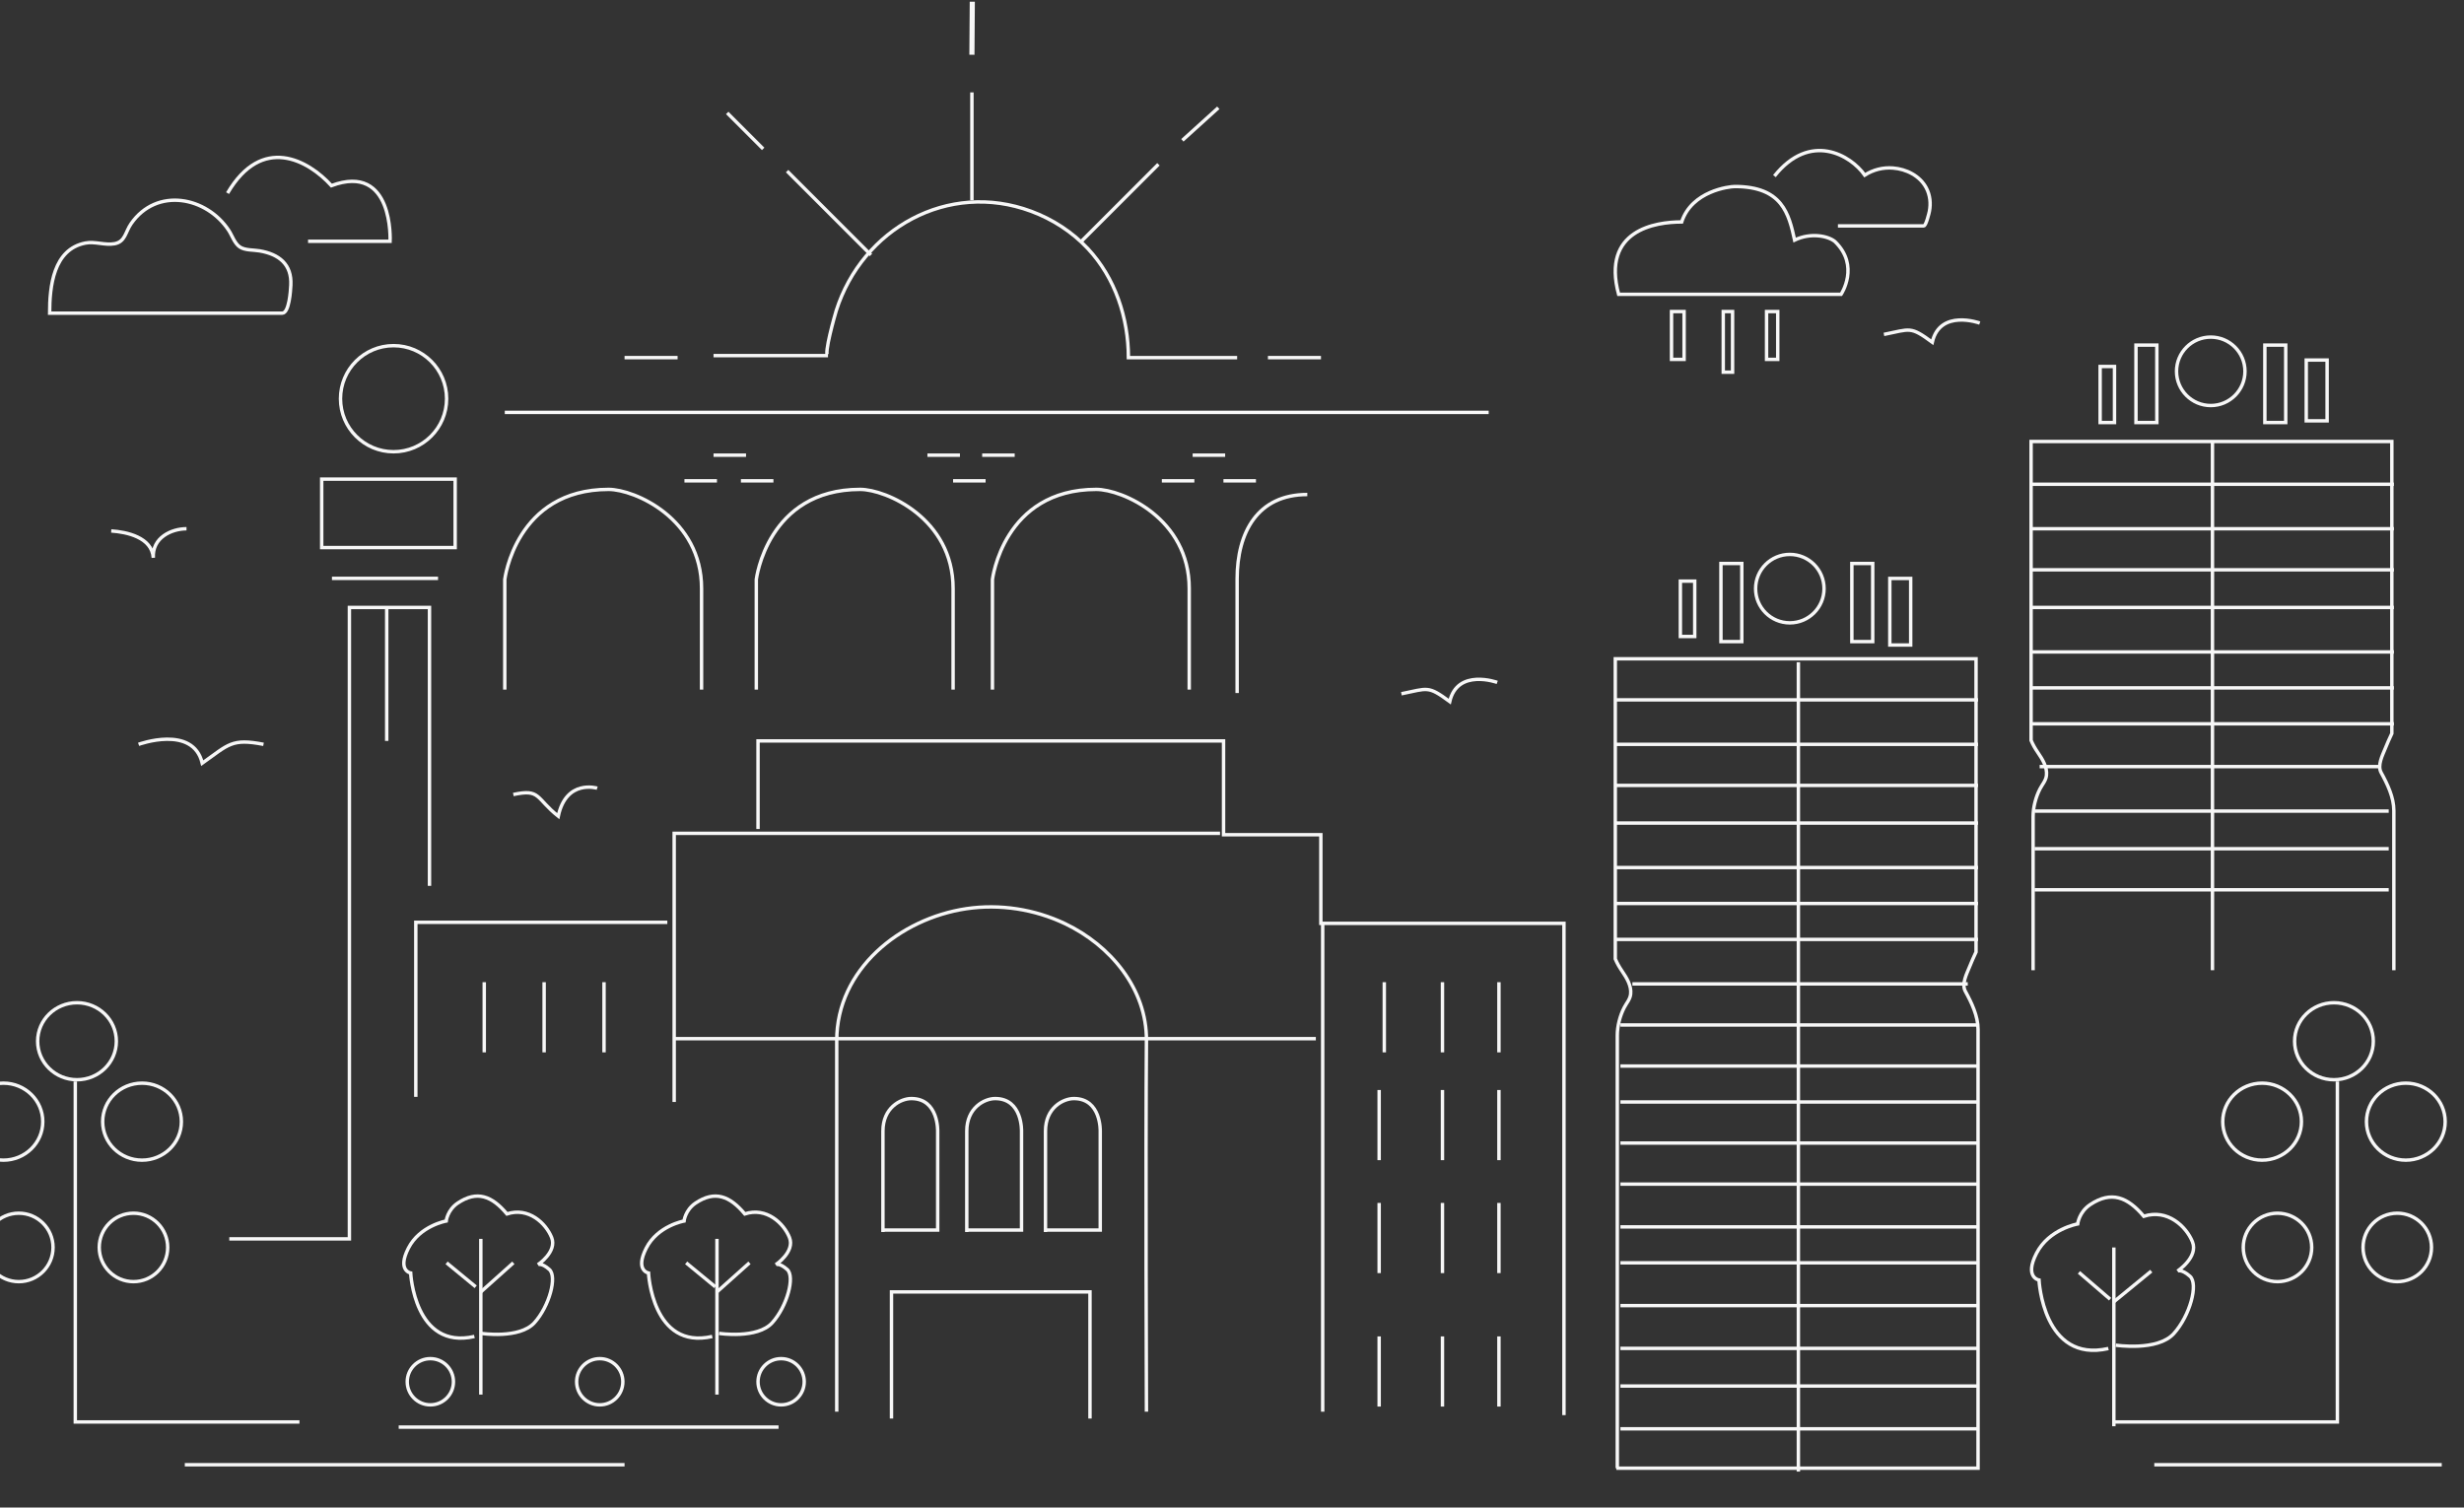 <?xml version="1.0" encoding="UTF-8"?>
<svg width="1440px" height="881px" viewBox="0 0 1440 881" version="1.1" xmlns="http://www.w3.org/2000/svg" xmlns:xlink="http://www.w3.org/1999/xlink">
    <rect x="0" y="0" width="1440" height="881" fill="#333333" stroke="none"/>
    <!-- Generator: Sketch 49.3 (51167) - http://www.bohemiancoding.com/sketch -->
    <title>bg-city</title>
    <desc>Created with Sketch.</desc>
    <defs></defs>
    <g id="Maquettes" stroke="none" stroke-width="1" fill="none" fill-rule="evenodd">
        <g id="Page-ville" transform="translate(0, -19)" stroke="#F7F7F7">
            <g id="bg-city" transform="translate(-92, 20)">
                <path d="M387,240 L962,240" id="Stroke-1" stroke-width="2"></path>
                <path d="M457,208 L488,208" id="Stroke-3" stroke-width="2"></path>
                <path d="M509,265 L528,265" id="Stroke-5" stroke-width="2"></path>
                <path d="M789,265 L808,265" id="Stroke-7" stroke-width="2"></path>
                <path d="M525,280 L544,280" id="Stroke-9" stroke-width="2"></path>
                <path d="M807,280 L826,280" id="Stroke-11" stroke-width="2"></path>
                <path d="M634,265 L653,265" id="Stroke-13" stroke-width="2"></path>
                <path d="M666,265 L685,265" id="Stroke-15" stroke-width="2"></path>
                <path d="M649,280 L668,280" id="Stroke-17" stroke-width="2"></path>
                <path d="M492,280 L511,280" id="Stroke-19" stroke-width="2"></path>
                <path d="M771,280 L790,280" id="Stroke-21" stroke-width="2"></path>
                <path d="M833,208 L864,208" id="Stroke-23" stroke-width="2"></path>
                <path d="M783,81 L804,62" id="Stroke-25" stroke-width="2"></path>
                <path d="M660,31 L660.223,0" id="Stroke-27" stroke-width="3"></path>
                <path d="M538,86 L517,65" id="Stroke-29" stroke-width="2"></path>
                <path d="M509,206.832 L575.889,206.832 C573.149,206.832 580.051,182.633 580.719,180.53 C595.915,132.698 646.046,104.483 694.603,122.463 C707.14,127.105 718.628,134.538 727.736,144.273 C743.774,161.412 751.459,184.871 751.459,208 L815,208" id="Stroke-31" stroke-width="2"></path>
                <path d="M552,99 L601,148" id="Stroke-33" stroke-width="2"></path>
                <path d="M660,116 L660,53" id="Stroke-35" stroke-width="2"></path>
                <path d="M724,140 L769,95" id="Stroke-37" stroke-width="2"></path>
                <path d="M387,402 L387,337.626 C387,337.626 393.35,285 447.675,285 C462.844,285 502,301.991 502,342.918 L502,402" id="Stroke-39" stroke-width="2"></path>
                <path d="M534,402 L534,337.626 C534,337.626 540.35,285 594.675,285 C609.844,285 649,301.991 649,342.918 L649,402" id="Stroke-41" stroke-width="2"></path>
                <path d="M672,402 L672,337.626 C672,337.626 678.35,285 732.675,285 C747.844,285 787,301.991 787,342.918 L787,402" id="Stroke-43" stroke-width="2"></path>
                <path d="M815,404 C815,381.788 815,359.578 815,337.365 C815,309.99 827.007,288 856,288" id="Stroke-45" stroke-width="2"></path>
                <path d="M322,263 C339.121,263 353,249.121 353,232.001 C353,214.879 339.121,201 322,201 C304.879,201 291,214.879 291,232.001 C291,249.121 304.879,263 322,263 Z" id="Stroke-47" stroke-width="2"></path>
                <polygon id="Stroke-49" stroke-width="2" points="280 319 358 319 358 279 280 279"></polygon>
                <path d="M286,337 L348,337" id="Stroke-51" stroke-width="2"></path>
                <polyline id="Stroke-53" stroke-width="2" points="343 516.696 343 354 296.199 354 296.199 723 226 723"></polyline>
                <path d="M318,354 L318,432" id="Stroke-55" stroke-width="2"></path>
                <polyline id="Stroke-57" stroke-width="2" points="335 640 335 538 482 538"></polyline>
                <path d="M375,614 L375,573" id="Stroke-59" stroke-width="2"></path>
                <path d="M410,614 L410,573" id="Stroke-61" stroke-width="2"></path>
                <path d="M445,614 L445,573" id="Stroke-63" stroke-width="2"></path>
                <path d="M901,614 L901,573" id="Stroke-65" stroke-width="2"></path>
                <path d="M935,614 L935,573" id="Stroke-67" stroke-width="2"></path>
                <path d="M968,614 L968,573" id="Stroke-69" stroke-width="2"></path>
                <path d="M968,677 L968,636" id="Stroke-71" stroke-width="2"></path>
                <path d="M935,677 L935,636" id="Stroke-73" stroke-width="2"></path>
                <path d="M898,677 L898,636" id="Stroke-75" stroke-width="2"></path>
                <path d="M898,743 L898,702" id="Stroke-77" stroke-width="2"></path>
                <path d="M898,821 L898,780" id="Stroke-79" stroke-width="2"></path>
                <path d="M935,743 L935,702" id="Stroke-81" stroke-width="2"></path>
                <path d="M935,821 L935,780" id="Stroke-83" stroke-width="2"></path>
                <path d="M968,743 L968,702" id="Stroke-85" stroke-width="2"></path>
                <path d="M968,821 L968,780" id="Stroke-87" stroke-width="2"></path>
                <path d="M486,606 L861,606" id="Stroke-89" stroke-width="2"></path>
                <path d="M865,824 L865,538" id="Stroke-91" stroke-width="2"></path>
                <polyline id="Stroke-93" stroke-width="2" points="486 643 486 486 805 486"></polyline>
                <path d="M581,824 L581,607.074 C581.002,565.519 617.963,535.827 656.73,530.055 C676.273,527.144 696.675,530.32 714.489,538.826 C740.858,551.415 762.241,576.799 761.998,607.074 C761.453,674.859 761.998,824 761.998,824" id="Stroke-95" stroke-width="2"></path>
                <polyline id="Stroke-97" stroke-width="2" points="729 828 729 754 613 754 613 828"></polyline>
                <path d="M121,182 L256.945,182 C261.054,182 261.821,168.563 261.966,165.619 C262.567,153.494 255.153,147.568 243.732,145.607 C243.732,145.607 243.732,145.607 243.732,145.607 C240.158,144.993 235.198,145.366 232.159,143.329 C229.087,141.273 227.691,136.698 225.744,133.723 C212.83,113.975 183.629,108.125 168.627,129.718 C168.627,129.718 168.627,129.718 168.627,129.718 C168.627,129.718 168.627,129.718 168.627,129.718 C165.244,134.585 165.239,140.267 158.955,141.429 C153.432,142.448 147.478,139.971 141.943,141.035 C123.12,144.659 121,166.535 121,182 Z" id="Stroke-99" stroke-width="2"></path>
                <path d="M272.032,140 L319.972,140 C319.972,140 322.26,93.871 285.689,107.485 C272.032,92.47 245.083,77.619 225,111.862" id="Stroke-101" stroke-width="2"></path>
                <path d="M173,433.99 C173,433.99 204.824,422.351 210.197,445 C225.711,433.99 227.403,430.424 246,433.99" id="Stroke-103" stroke-width="2"></path>
                <path d="M441,459.621 C441,459.621 422.876,454.096 418.258,476 C404.922,465.351 407.986,459.872 392,463.32" id="Stroke-105" stroke-width="2"></path>
                <path d="M967,397.799 C967,397.799 943.744,389.37 939.253,409 C926.285,399.458 926.545,401.339 911,404.431" id="Stroke-107" stroke-width="2"></path>
                <path d="M1249,187.799 C1249,187.799 1225.744,179.37 1221.253,199 C1208.285,189.458 1208.545,191.339 1193,194.431" id="Stroke-109" stroke-width="2"></path>
                <path d="M157,309.283 C166.013,309.885 180.83,312.979 181.602,325 C180.838,313.105 192.362,308 201,308" id="Stroke-111" stroke-width="2"></path>
                <path d="M608,717.832 L639.996,717.832 L639.996,660.209 C639.996,660.209 640.675,641 624.596,641 C618.238,641 608,646.44 608,659.947 L608,719" id="Stroke-113" stroke-width="2"></path>
                <path d="M657,717.832 L688.996,717.832 L688.996,660.209 C688.996,660.209 689.675,641 673.596,641 C667.238,641 657,646.44 657,659.947 L657,719" id="Stroke-115" stroke-width="2"></path>
                <path d="M703,717.832 L734.996,717.832 L734.996,660.209 C734.996,660.209 735.675,641 719.596,641 C713.238,641 703,646.44 703,659.947 L703,719" id="Stroke-117" stroke-width="2"></path>
                <polyline id="Stroke-119" stroke-width="2" points="535 483.472 535 432 807.06 432 807.06 486.813 863.923 486.813 863.923 538.611 1006 538.611 1006 826"></polyline>
                <path d="M200,855 L457,855" id="Stroke-141" stroke-width="2"></path>
                <path d="M1351,855 L1519,855" id="Stroke-143" stroke-width="2"></path>
                <g id="Group-148" transform="translate(1124, 181)" stroke-width="2">
                    <polygon id="Stroke-147" points="0.404 28.026 6.939 28.026 6.939 0.075 0.404 0.075"></polygon>
                </g>
                <g id="Group-152" transform="translate(1068, 181)" stroke-width="2">
                    <polygon id="Stroke-151" points="0.856 28.026 8.208 28.026 8.208 0.075 0.856 0.075"></polygon>
                </g>
                <g id="Group-156" transform="translate(1099, 181)" stroke-width="2">
                    <polygon id="Stroke-155" points="0.094 35.505 5.54 35.505 5.54 0.072 0.094 0.072"></polygon>
                </g>
                <path d="M1037.948,171 L1167.957,171 C1167.957,171 1179.127,154.374 1164.335,140.135 C1160.303,136.822 1150.181,134.806 1140.806,139.298 C1137.445,124.025 1133.667,108 1105.846,108 C1102.618,108 1080.721,110.574 1074.796,128.702 C1059.461,128.702 1027.864,133.378 1037.948,171 Z" id="Stroke-157" stroke-width="2"></path>
                <path d="M1166.111,131 L1216.289,131 C1217.591,131 1219.398,123.402 1219.572,122.509 C1220.48,117.89 1219.972,113.043 1217.781,108.873 C1213.986,101.645 1206.012,97.789 1198.275,97.197 C1192.422,96.745 1186.766,98.183 1181.782,101.34 C1173.614,89.668 1149.878,75.699 1129,101.909" id="Stroke-159" stroke-width="2"></path>
                <path d="M373,814 L373,723" id="Stroke-161" stroke-width="2"></path>
                <path d="M370,751 L353,737" id="Stroke-163" stroke-width="2"></path>
                <path d="M392,737 L373,754" id="Stroke-165" stroke-width="2"></path>
                <path d="M373.22,778.226 C373.22,778.226 395.63,781.663 404.337,771.992 C413.043,762.319 417.733,745.031 413.043,740.881 C408.356,736.731 406.347,738.114 406.347,738.114 C406.347,738.114 417.733,730.507 414.383,722.207 C411.035,713.909 400.989,704.265 388.263,708.415 C379.556,698.002 370.85,694.467 359.464,702.113 C353.436,706.2 352.768,712.565 352.768,712.565 C352.768,712.565 337.363,715.293 330.664,728.433 C323.968,741.571 332.004,742.954 332.004,742.954 C332.004,742.954 334.138,788.087 369.238,780.039" id="Stroke-167" stroke-width="2"></path>
                <path d="M511,814 L511,723" id="Stroke-169" stroke-width="2"></path>
                <path d="M510,751 L493,737" id="Stroke-171" stroke-width="2"></path>
                <path d="M530,737 L511,754" id="Stroke-173" stroke-width="2"></path>
                <path d="M512.22,778.226 C512.22,778.226 534.63,781.663 543.337,771.992 C552.043,762.319 556.733,745.031 552.043,740.881 C547.356,736.731 545.347,738.114 545.347,738.114 C545.347,738.114 556.733,730.507 553.383,722.207 C550.035,713.909 539.989,704.265 527.263,708.415 C518.556,698.002 509.85,694.467 498.464,702.113 C492.436,706.2 491.768,712.565 491.768,712.565 C491.768,712.565 476.363,715.293 469.664,728.433 C462.968,741.571 471.004,742.954 471.004,742.954 C471.004,742.954 473.138,788.087 508.238,780.039" id="Stroke-175" stroke-width="2"></path>
                <path d="M1037.172,857 L1037.172,604.197 C1037.172,598.675 1038.7,592.723 1041.207,587.84 C1042.566,585.2 1044.628,583.041 1044.977,579.979 C1045.533,575.111 1042.648,570.468 1040.038,566.632 C1038.421,564.258 1037.106,562.038 1036,559.385 L1036,384 L1246.828,384 L1246.828,555.358 C1245.453,558.235 1244.178,561.168 1242.985,564.128 C1241.359,568.172 1238.245,574.06 1240.579,578.312 C1244.213,584.933 1248,592.829 1248,600.562 L1248,857 L1036.593,857" id="Stroke-177" stroke-width="2"></path>
                <path d="M1143,386 L1143,859" id="Stroke-179" stroke-width="2"></path>
                <path d="M1036,408 L1248,408" id="Stroke-181" stroke-width="2"></path>
                <path d="M1036,434 L1248,434" id="Stroke-183" stroke-width="2"></path>
                <path d="M1036,458 L1248,458" id="Stroke-185" stroke-width="2"></path>
                <path d="M1036,480 L1248,480" id="Stroke-187" stroke-width="2"></path>
                <path d="M1036,506 L1248,506" id="Stroke-189" stroke-width="2"></path>
                <path d="M1036,527 L1248,527" id="Stroke-191" stroke-width="2"></path>
                <path d="M1036,548 L1248,548" id="Stroke-193" stroke-width="2"></path>
                <path d="M1046,574 L1242,574" id="Stroke-195" stroke-width="2"></path>
                <path d="M1039,598 L1248,598" id="Stroke-197" stroke-width="2"></path>
                <path d="M1039,622 L1248,622" id="Stroke-199" stroke-width="2"></path>
                <path d="M1039,643 L1248,643" id="Stroke-201" stroke-width="2"></path>
                <path d="M1039,667 L1248,667" id="Stroke-203" stroke-width="2"></path>
                <path d="M1039,691 L1248,691" id="Stroke-205" stroke-width="2"></path>
                <path d="M1039,716 L1248,716" id="Stroke-207" stroke-width="2"></path>
                <path d="M1039,737 L1248,737" id="Stroke-209" stroke-width="2"></path>
                <path d="M1039,762 L1248,762" id="Stroke-211" stroke-width="2"></path>
                <path d="M1039,787 L1248,787" id="Stroke-213" stroke-width="2"></path>
                <path d="M1039,809 L1248,809" id="Stroke-215" stroke-width="2"></path>
                <path d="M1039,834 L1248,834" id="Stroke-217" stroke-width="2"></path>
                <path d="M1138,363 C1149.046,363 1158,354.047 1158,343.001 C1158,331.956 1149.046,323 1138,323 C1126.954,323 1118,331.956 1118,343.001 C1118,354.047 1126.954,363 1138,363 Z" id="Stroke-219" stroke-width="2"></path>
                <g id="Group-224" transform="translate(1196, 337)" stroke-width="2">
                    <polygon id="Stroke-223" points="0.435 38.947 12.632 38.947 12.632 0.039 0.435 0.039"></polygon>
                </g>
                <g id="Group-228" transform="translate(1174, 328)" stroke-width="2">
                    <polygon id="Stroke-227" points="0.251 45.953 12.448 45.953 12.448 0.301 0.251 0.301"></polygon>
                </g>
                <g id="Group-232" transform="translate(1097, 328)" stroke-width="2">
                    <polygon id="Stroke-231" points="0.739 45.953 12.937 45.953 12.937 0.301 0.739 0.301"></polygon>
                </g>
                <g id="Group-236" transform="translate(1074, 338)" stroke-width="2">
                    <polygon id="Stroke-235" points="0.029 32.964 8.429 32.964 8.429 0.614 0.029 0.614"></polygon>
                </g>
                <path d="M1280.172,566 L1280.172,476.308 C1280.172,470.808 1281.7,464.877 1284.207,460.017 C1285.566,457.385 1287.628,455.235 1287.977,452.186 C1288.533,447.337 1285.648,442.715 1283.038,438.894 C1281.421,436.53 1280.106,434.319 1279,431.675 L1279,257 L1489.828,257 L1489.828,427.664 C1488.453,430.531 1487.178,433.453 1485.985,436.401 C1484.359,440.428 1481.245,446.293 1483.579,450.527 C1487.213,457.121 1491,464.985 1491,472.685 L1491,566" id="Stroke-237" stroke-width="2"></path>
                <path d="M1385,257 L1385,566" id="Stroke-239" stroke-width="2"></path>
                <path d="M1279,282 L1491,282" id="Stroke-241" stroke-width="2"></path>
                <path d="M1279,308 L1491,308" id="Stroke-243" stroke-width="2"></path>
                <path d="M1279,332 L1491,332" id="Stroke-245" stroke-width="2"></path>
                <path d="M1279,354 L1491,354" id="Stroke-247" stroke-width="2"></path>
                <path d="M1279,380 L1491,380" id="Stroke-249" stroke-width="2"></path>
                <path d="M1279,401 L1491,401" id="Stroke-251" stroke-width="2"></path>
                <path d="M1279,422 L1491,422" id="Stroke-253" stroke-width="2"></path>
                <path d="M1284,447 L1483,447" id="Stroke-255" stroke-width="2"></path>
                <path d="M1281,473 L1488,473" id="Stroke-257" stroke-width="2"></path>
                <path d="M1281,495 L1488,495" id="Stroke-259" stroke-width="2"></path>
                <path d="M1281,519 L1488,519" id="Stroke-261" stroke-width="2"></path>
                <path d="M1384,236 C1395.046,236 1404,227.047 1404,216.001 C1404,204.956 1395.046,196 1384,196 C1372.954,196 1364,204.956 1364,216.001 C1364,227.047 1372.954,236 1384,236 Z" id="Stroke-263" stroke-width="2"></path>
                <g id="Group-268" transform="translate(1439, 209)" stroke-width="2">
                    <polygon id="Fill-265" points="0.803 35.937 13 35.937 13 0.414 0.803 0.414"></polygon>
                </g>
                <g id="Group-272" transform="translate(1415, 200)" stroke-width="2">
                    <polygon id="Stroke-271" points="0.619 45.936 12.816 45.936 12.816 0.678 0.619 0.678"></polygon>
                </g>
                <g id="Group-276" transform="translate(1340, 200)" stroke-width="2">
                    <polygon id="Stroke-275" points="0.295 45.936 12.492 45.936 12.492 0.678 0.295 0.678"></polygon>
                </g>
                <g id="Group-280" transform="translate(1319, 213)" stroke-width="2">
                    <polygon id="Stroke-279" points="0.346 32.935 8.746 32.935 8.746 0.176 0.346 0.176"></polygon>
                </g>
                <path d="M343.5,820 C350.956,820 357,813.956 357,806.499 C357,799.044 350.956,793 343.5,793 C336.044,793 330,799.044 330,806.499 C330,813.956 336.044,820 343.5,820 Z" id="Stroke-281" stroke-width="2"></path>
                <path d="M548.5,820 C555.956,820 562,813.956 562,806.499 C562,799.044 555.956,793 548.5,793 C541.044,793 535,799.044 535,806.499 C535,813.956 541.044,820 548.5,820 Z" id="Stroke-283" stroke-width="2"></path>
                <path d="M442.5,820 C449.956,820 456,813.956 456,806.499 C456,799.044 449.956,793 442.5,793 C435.044,793 429,799.044 429,806.499 C429,813.956 435.044,820 442.5,820 Z" id="Stroke-285" stroke-width="2"></path>
                <path d="M325,833 L547,833" id="Stroke-287" stroke-width="2"></path>
                <g id="Group-297" transform="translate(1279, 698)" stroke-width="2">
                    <path d="M48.369,134.502 L48.369,30.025" id="Stroke-289"></path>
                    <path d="M46.182,60.26 L27.958,44.587" id="Stroke-291"></path>
                    <path d="M70.237,43.842 L48.369,61.753" id="Stroke-293"></path>
                    <path d="M49.49,87.125 C49.49,87.125 73.882,90.834 83.358,80.399 C92.835,69.96 97.936,51.306 92.835,46.827 C87.731,42.35 85.545,43.843 85.545,43.843 C85.545,43.843 97.936,35.633 94.292,26.678 C90.648,17.722 79.714,7.318 65.863,11.794 C56.387,0.56 46.91,-3.256 34.519,4.996 C27.958,9.403 27.229,16.271 27.229,16.271 C27.229,16.271 10.465,19.214 3.175,33.395 C-4.115,47.573 4.632,49.065 4.632,49.065 C4.632,49.065 6.954,97.766 45.157,89.082" id="Stroke-295"></path>
                </g>
                <polyline id="Stroke-298" stroke-width="2" points="1327 830 1458 830 1458 631"></polyline>
                <path d="M1456,630 C1468.702,630 1479,619.927 1479,607.501 C1479,595.073 1468.702,585 1456,585 C1443.298,585 1433,595.073 1433,607.501 C1433,619.927 1443.298,630 1456,630 Z" id="Stroke-300" stroke-width="2"></path>
                <path d="M1498,677 C1510.702,677 1521,666.927 1521,654.501 C1521,642.073 1510.702,632 1498,632 C1485.298,632 1475,642.073 1475,654.501 C1475,666.927 1485.298,677 1498,677 Z" id="Stroke-302" stroke-width="2"></path>
                <path d="M1414,677 C1426.702,677 1437,666.927 1437,654.501 C1437,642.073 1426.702,632 1414,632 C1401.298,632 1391,642.073 1391,654.501 C1391,666.927 1401.298,677 1414,677 Z" id="Stroke-304" stroke-width="2"></path>
                <path d="M1493,748 C1504.046,748 1513,739.046 1513,727.999 C1513,716.954 1504.046,708 1493,708 C1481.954,708 1473,716.954 1473,727.999 C1473,739.046 1481.954,748 1493,748 Z" id="Stroke-306" stroke-width="2"></path>
                <path d="M1423,748 C1434.046,748 1443,739.046 1443,727.999 C1443,716.954 1434.046,708 1423,708 C1411.954,708 1403,716.954 1403,727.999 C1403,739.046 1411.954,748 1423,748 Z" id="Stroke-308" stroke-width="2"></path>
                <polyline id="Stroke-310" stroke-width="2" points="267 830 136 830 136 631"></polyline>
                <path d="M137,630 C124.298,630 114,619.927 114,607.501 C114,595.073 124.298,585 137,585 C149.702,585 160,595.073 160,607.501 C160,619.927 149.702,630 137,630 Z" id="Stroke-312" stroke-width="2"></path>
                <path d="M94,677 C81.298,677 71,666.927 71,654.501 C71,642.073 81.298,632 94,632 C106.702,632 117,642.073 117,654.501 C117,666.927 106.702,677 94,677 Z" id="Stroke-314" stroke-width="2"></path>
                <path d="M175,677 C162.298,677 152,666.927 152,654.501 C152,642.073 162.298,632 175,632 C187.702,632 198,642.073 198,654.501 C198,666.927 187.702,677 175,677 Z" id="Stroke-316" stroke-width="2"></path>
                <path d="M103,748 C91.954,748 83,739.046 83,727.999 C83,716.954 91.954,708 103,708 C114.046,708 123,716.954 123,727.999 C123,739.046 114.046,748 103,748 Z" id="Stroke-318" stroke-width="2"></path>
                <path d="M170,748 C158.954,748 150,739.046 150,727.999 C150,716.954 158.954,708 170,708 C181.046,708 190,716.954 190,727.999 C190,739.046 181.046,748 170,748 Z" id="Stroke-320" stroke-width="2"></path>
            </g>
        </g>
    </g>
</svg>